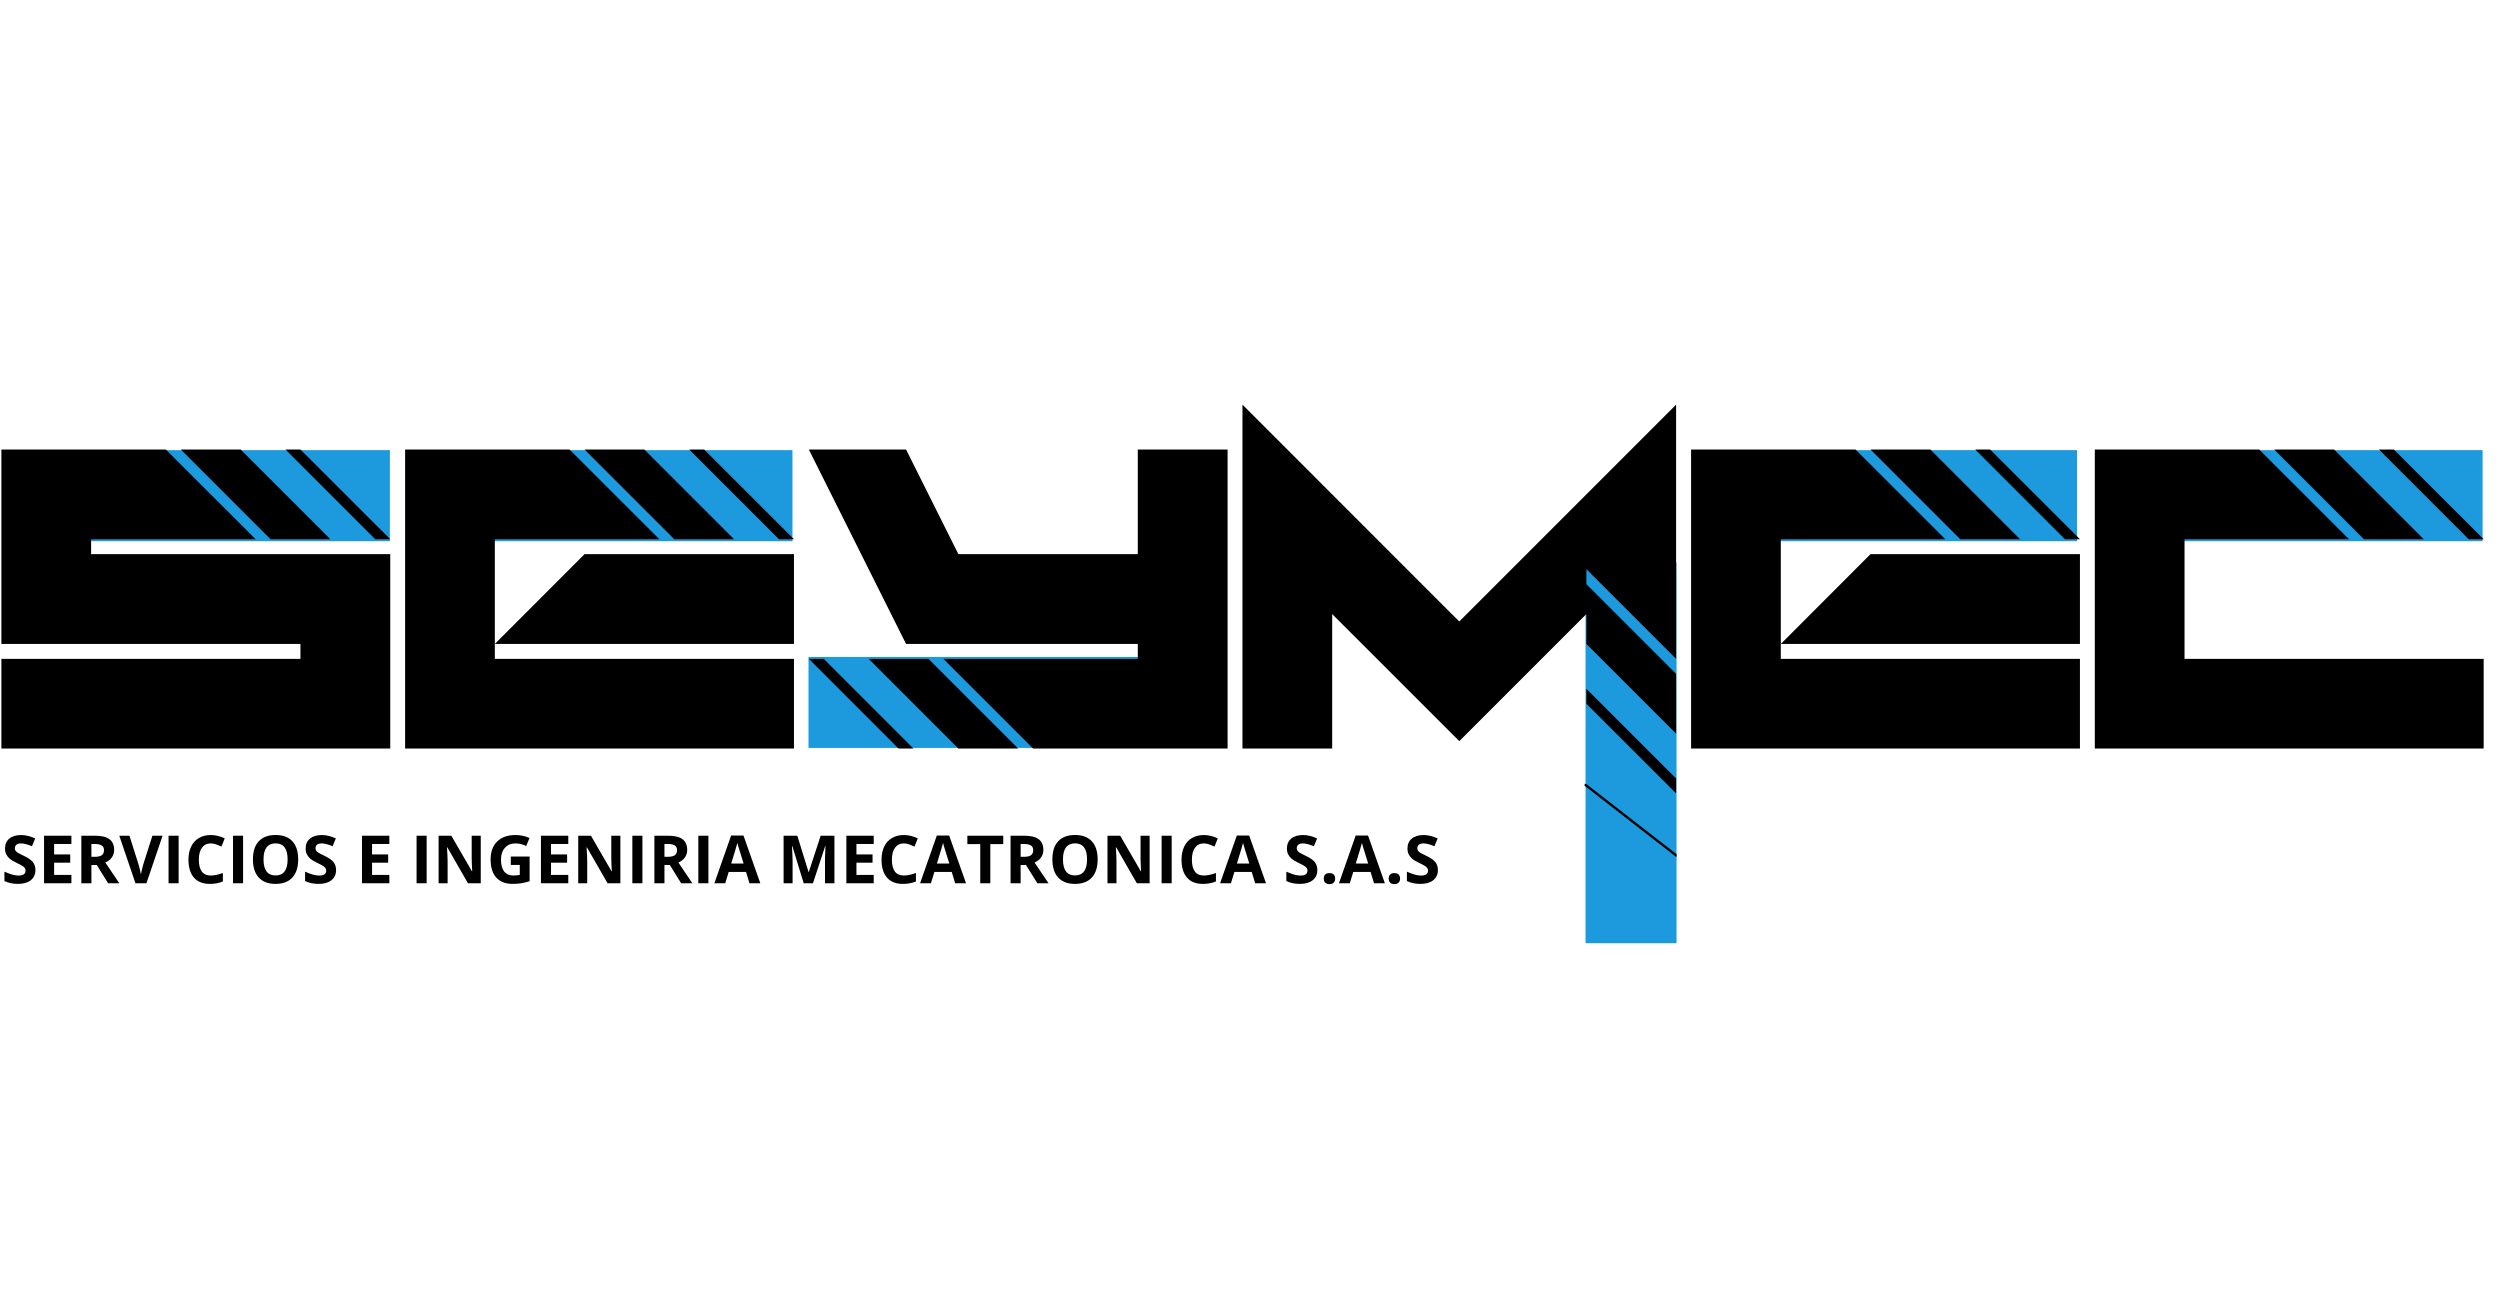<svg xmlns="http://www.w3.org/2000/svg" xmlns:xlink="http://www.w3.org/1999/xlink" width="1200" zoomAndPan="magnify" viewBox="0 0 900 472.5" height="630" preserveAspectRatio="xMidYMid meet" version="1.0"><defs><g/><clipPath id="2a5642b997"><path d="M 3.352 162.059 L 140.355 162.059 L 140.355 194.82 L 3.352 194.82 Z M 3.352 162.059 " clip-rule="nonzero"/></clipPath><clipPath id="4ff56447b7"><path d="M 148.285 162.059 L 285.285 162.059 L 285.285 194.82 L 148.285 194.82 Z M 148.285 162.059 " clip-rule="nonzero"/></clipPath><clipPath id="af9d395aec"><path d="M 291.059 236.504 L 428.059 236.504 L 428.059 269.266 L 291.059 269.266 Z M 291.059 236.504 " clip-rule="nonzero"/></clipPath><clipPath id="dbe141a947"><path d="M 610.742 162.059 L 747.746 162.059 L 747.746 194.82 L 610.742 194.82 Z M 610.742 162.059 " clip-rule="nonzero"/></clipPath><clipPath id="e4c07ff0d3"><path d="M 756.734 162.059 L 893.738 162.059 L 893.738 194.82 L 756.734 194.82 Z M 756.734 162.059 " clip-rule="nonzero"/></clipPath><clipPath id="8a178bb5e8"><path d="M 570.793 202.559 L 603.555 202.559 L 603.555 339.559 L 570.793 339.559 Z M 570.793 202.559 " clip-rule="nonzero"/></clipPath><clipPath id="58512f0c3b"><path d="M 0.477 161 L 141 161 L 141 270 L 0.477 270 Z M 0.477 161 " clip-rule="nonzero"/></clipPath><clipPath id="7b4a70ba17"><path d="M 570 282 L 604 282 L 604 309 L 570 309 Z M 570 282 " clip-rule="nonzero"/></clipPath><clipPath id="31e3ae6a28"><path d="M 568.742 306.074 L 570.465 282.16 L 605.586 284.688 L 603.867 308.602 Z M 568.742 306.074 " clip-rule="nonzero"/></clipPath><clipPath id="a459fa36c9"><path d="M 568.742 306.074 L 570.465 282.16 L 605.586 284.688 L 603.867 308.602 Z M 568.742 306.074 " clip-rule="nonzero"/></clipPath></defs><g clip-path="url(#2a5642b997)"><path fill="#1d9ade" d="M 3.352 162.059 L 140.41 162.059 L 140.41 194.82 L 3.352 194.82 Z M 3.352 162.059 " fill-opacity="1" fill-rule="nonzero"/></g><g clip-path="url(#4ff56447b7)"><path fill="#1d9ade" d="M 148.285 162.059 L 285.34 162.059 L 285.34 194.82 L 148.285 194.82 Z M 148.285 162.059 " fill-opacity="1" fill-rule="nonzero"/></g><g clip-path="url(#af9d395aec)"><path fill="#1d9ade" d="M 291.059 236.504 L 428.113 236.504 L 428.113 269.266 L 291.059 269.266 Z M 291.059 236.504 " fill-opacity="1" fill-rule="nonzero"/></g><g clip-path="url(#dbe141a947)"><path fill="#1d9ade" d="M 610.742 162.059 L 747.801 162.059 L 747.801 194.82 L 610.742 194.82 Z M 610.742 162.059 " fill-opacity="1" fill-rule="nonzero"/></g><g clip-path="url(#e4c07ff0d3)"><path fill="#1d9ade" d="M 756.734 162.059 L 893.793 162.059 L 893.793 194.82 L 756.734 194.82 Z M 756.734 162.059 " fill-opacity="1" fill-rule="nonzero"/></g><g clip-path="url(#8a178bb5e8)"><path fill="#1d9ade" d="M 570.793 339.559 L 570.793 202.5 L 603.555 202.5 L 603.555 339.559 Z M 570.793 339.559 " fill-opacity="1" fill-rule="nonzero"/></g><g clip-path="url(#58512f0c3b)"><g fill="#000000" fill-opacity="1"><g transform="translate(0.504, 269.483)"><g><path d="M 0 0 L 0 -32.297 L 107.656 -32.297 L 107.656 -37.656 L 0 -37.656 L 0 -107.656 L 59.188 -107.656 L 91.516 -75.359 L 32.297 -75.359 L 32.297 -70 L 139.984 -70 L 139.984 0 Z M 96.891 -75.359 L 64.594 -107.656 L 86.125 -107.656 L 118.422 -75.359 Z M 134.578 -75.359 L 102.281 -107.656 L 107.656 -107.656 L 139.984 -75.359 Z M 134.578 -75.359 "/></g></g></g></g><g fill="#000000" fill-opacity="1"><g transform="translate(145.844, 269.483)"><g><path d="M 32.297 -37.656 L 64.594 -70 L 139.984 -70 L 139.984 -37.656 Z M 0 0 L 0 -107.656 L 59.188 -107.656 L 91.516 -75.359 L 32.297 -75.359 L 32.297 -32.297 L 139.984 -32.297 L 139.984 0 Z M 96.891 -75.359 L 64.594 -107.656 L 86.125 -107.656 L 118.422 -75.359 Z M 134.578 -75.359 L 102.281 -107.656 L 107.656 -107.656 L 139.984 -75.359 Z M 134.578 -75.359 "/></g></g></g><g fill="#000000" fill-opacity="1"><g transform="translate(291.184, 269.483)"><g><path d="M 32.297 0 L 0 -32.297 L 5.359 -32.297 L 37.656 0 Z M 53.828 0 L 21.531 -32.297 L 43.062 -32.297 L 75.359 0 Z M 80.75 0 L 48.422 -32.297 L 118.422 -32.297 L 118.422 -37.656 L 35 -37.656 L 0 -107.656 L 35 -107.656 L 53.828 -70 L 118.422 -70 L 118.422 -107.656 L 150.75 -107.656 L 150.75 0 Z M 80.75 0 "/></g></g></g><g fill="#000000" fill-opacity="1"><g transform="translate(447.289, 269.483)"><g><path d="M 156.109 16.125 L 123.812 -16.125 L 123.812 -21.531 L 156.109 10.766 Z M 0 0 L 0 -123.812 L 75.359 -48.422 L 78.062 -45.766 L 156.109 -123.812 L 156.109 -32.297 L 123.812 -64.594 L 123.812 -59.188 L 156.109 -26.891 L 156.109 -5.359 L 123.812 -37.656 L 123.812 -48.422 L 78.062 -2.672 L 32.297 -48.422 L 32.297 0 Z M 0 0 "/></g></g></g><g fill="#000000" fill-opacity="1"><g transform="translate(608.794, 269.483)"><g><path d="M 32.297 -37.656 L 64.594 -70 L 139.984 -70 L 139.984 -37.656 Z M 0 0 L 0 -107.656 L 59.188 -107.656 L 91.516 -75.359 L 32.297 -75.359 L 32.297 -32.297 L 139.984 -32.297 L 139.984 0 Z M 96.891 -75.359 L 64.594 -107.656 L 86.125 -107.656 L 118.422 -75.359 Z M 134.578 -75.359 L 102.281 -107.656 L 107.656 -107.656 L 139.984 -75.359 Z M 134.578 -75.359 "/></g></g></g><g fill="#000000" fill-opacity="1"><g transform="translate(754.134, 269.483)"><g><path d="M 0 0 L 0 -107.656 L 59.188 -107.656 L 91.516 -75.359 L 32.297 -75.359 L 32.297 -32.297 L 139.984 -32.297 L 139.984 0 Z M 96.891 -75.359 L 64.594 -107.656 L 86.125 -107.656 L 118.422 -75.359 Z M 134.578 -75.359 L 102.281 -107.656 L 107.656 -107.656 L 139.984 -75.359 Z M 134.578 -75.359 "/></g></g></g><g clip-path="url(#7b4a70ba17)"><g clip-path="url(#31e3ae6a28)"><g clip-path="url(#a459fa36c9)"><path fill="#000000" d="M 603.602 307.539 L 603.527 308.574 L 570.438 282.852 L 570.512 281.816 Z M 603.602 307.539 " fill-opacity="1" fill-rule="nonzero"/></g></g></g><g fill="#000000" fill-opacity="1"><g transform="translate(0.504, 317.971)"><g><path d="M 12.25 -4.75 C 12.25 -3.207 11.691 -1.988 10.578 -1.094 C 9.473 -0.207 7.93 0.234 5.953 0.234 C 4.117 0.234 2.5 -0.109 1.094 -0.797 L 1.094 -4.172 C 2.25 -3.648 3.227 -3.285 4.031 -3.078 C 4.832 -2.867 5.562 -2.766 6.219 -2.766 C 7.02 -2.766 7.633 -2.914 8.062 -3.219 C 8.488 -3.52 8.703 -3.973 8.703 -4.578 C 8.703 -4.91 8.609 -5.207 8.422 -5.469 C 8.234 -5.727 7.957 -5.977 7.594 -6.219 C 7.227 -6.469 6.488 -6.859 5.375 -7.391 C 4.32 -7.879 3.535 -8.348 3.016 -8.797 C 2.492 -9.254 2.078 -9.781 1.766 -10.375 C 1.453 -10.977 1.297 -11.68 1.297 -12.484 C 1.297 -14.004 1.805 -15.195 2.828 -16.062 C 3.859 -16.926 5.281 -17.359 7.094 -17.359 C 7.977 -17.359 8.82 -17.25 9.625 -17.031 C 10.438 -16.82 11.285 -16.531 12.172 -16.156 L 11 -13.328 C 10.082 -13.703 9.328 -13.961 8.734 -14.109 C 8.141 -14.266 7.551 -14.344 6.969 -14.344 C 6.289 -14.344 5.766 -14.18 5.391 -13.859 C 5.023 -13.535 4.844 -13.117 4.844 -12.609 C 4.844 -12.285 4.914 -12.004 5.062 -11.766 C 5.219 -11.523 5.457 -11.297 5.781 -11.078 C 6.102 -10.859 6.867 -10.457 8.078 -9.875 C 9.672 -9.113 10.766 -8.348 11.359 -7.578 C 11.953 -6.805 12.25 -5.863 12.25 -4.75 Z M 12.25 -4.75 "/></g></g></g><g fill="#000000" fill-opacity="1"><g transform="translate(13.704, 317.971)"><g><path d="M 12 0 L 2.156 0 L 2.156 -17.109 L 12 -17.109 L 12 -14.141 L 5.781 -14.141 L 5.781 -10.375 L 11.578 -10.375 L 11.578 -7.406 L 5.781 -7.406 L 5.781 -3 L 12 -3 Z M 12 0 "/></g></g></g><g fill="#000000" fill-opacity="1"><g transform="translate(27.126, 317.971)"><g><path d="M 5.781 -9.516 L 6.953 -9.516 C 8.098 -9.516 8.941 -9.703 9.484 -10.078 C 10.035 -10.461 10.312 -11.066 10.312 -11.891 C 10.312 -12.703 10.031 -13.281 9.469 -13.625 C 8.914 -13.969 8.051 -14.141 6.875 -14.141 L 5.781 -14.141 Z M 5.781 -6.562 L 5.781 0 L 2.156 0 L 2.156 -17.109 L 7.141 -17.109 C 9.461 -17.109 11.18 -16.688 12.297 -15.844 C 13.41 -15 13.969 -13.711 13.969 -11.984 C 13.969 -10.973 13.691 -10.078 13.141 -9.297 C 12.586 -8.516 11.805 -7.898 10.797 -7.453 C 13.367 -3.609 15.047 -1.125 15.828 0 L 11.797 0 L 7.719 -6.562 Z M 5.781 -6.562 "/></g></g></g><g fill="#000000" fill-opacity="1"><g transform="translate(42.948, 317.971)"><g><path d="M 11.922 -17.109 L 15.578 -17.109 L 9.766 0 L 5.812 0 L 0 -17.109 L 3.656 -17.109 L 6.875 -6.922 C 7.062 -6.328 7.25 -5.629 7.438 -4.828 C 7.625 -4.023 7.742 -3.469 7.797 -3.156 C 7.879 -3.875 8.172 -5.129 8.672 -6.922 Z M 11.922 -17.109 "/></g></g></g><g fill="#000000" fill-opacity="1"><g transform="translate(58.523, 317.971)"><g><path d="M 2.156 0 L 2.156 -17.109 L 5.781 -17.109 L 5.781 0 Z M 2.156 0 "/></g></g></g><g fill="#000000" fill-opacity="1"><g transform="translate(66.457, 317.971)"><g><path d="M 9.422 -14.344 C 8.055 -14.344 7 -13.828 6.25 -12.797 C 5.5 -11.773 5.125 -10.348 5.125 -8.516 C 5.125 -4.691 6.555 -2.781 9.422 -2.781 C 10.617 -2.781 12.07 -3.082 13.781 -3.688 L 13.781 -0.641 C 12.383 -0.055 10.816 0.234 9.078 0.234 C 6.586 0.234 4.68 -0.52 3.359 -2.031 C 2.047 -3.539 1.391 -5.707 1.391 -8.531 C 1.391 -10.312 1.711 -11.867 2.359 -13.203 C 3.004 -14.547 3.93 -15.57 5.141 -16.281 C 6.359 -17 7.785 -17.359 9.422 -17.359 C 11.086 -17.359 12.758 -16.957 14.438 -16.156 L 13.266 -13.203 C 12.617 -13.504 11.973 -13.77 11.328 -14 C 10.68 -14.227 10.047 -14.344 9.422 -14.344 Z M 9.422 -14.344 "/></g></g></g><g fill="#000000" fill-opacity="1"><g transform="translate(81.728, 317.971)"><g><path d="M 2.156 0 L 2.156 -17.109 L 5.781 -17.109 L 5.781 0 Z M 2.156 0 "/></g></g></g><g fill="#000000" fill-opacity="1"><g transform="translate(89.663, 317.971)"><g><path d="M 17.688 -8.578 C 17.688 -5.742 16.984 -3.566 15.578 -2.047 C 14.172 -0.523 12.156 0.234 9.531 0.234 C 6.914 0.234 4.906 -0.523 3.5 -2.047 C 2.094 -3.566 1.391 -5.754 1.391 -8.609 C 1.391 -11.453 2.094 -13.625 3.5 -15.125 C 4.914 -16.625 6.938 -17.375 9.562 -17.375 C 12.188 -17.375 14.195 -16.617 15.594 -15.109 C 16.988 -13.598 17.688 -11.422 17.688 -8.578 Z M 5.203 -8.578 C 5.203 -6.672 5.562 -5.234 6.281 -4.266 C 7.008 -3.297 8.094 -2.812 9.531 -2.812 C 12.426 -2.812 13.875 -4.734 13.875 -8.578 C 13.875 -12.43 12.438 -14.359 9.562 -14.359 C 8.113 -14.359 7.023 -13.875 6.297 -12.906 C 5.566 -11.938 5.203 -10.492 5.203 -8.578 Z M 5.203 -8.578 "/></g></g></g><g fill="#000000" fill-opacity="1"><g transform="translate(108.737, 317.971)"><g><path d="M 12.25 -4.75 C 12.25 -3.207 11.691 -1.988 10.578 -1.094 C 9.473 -0.207 7.93 0.234 5.953 0.234 C 4.117 0.234 2.5 -0.109 1.094 -0.797 L 1.094 -4.172 C 2.25 -3.648 3.227 -3.285 4.031 -3.078 C 4.832 -2.867 5.562 -2.766 6.219 -2.766 C 7.02 -2.766 7.633 -2.914 8.062 -3.219 C 8.488 -3.52 8.703 -3.973 8.703 -4.578 C 8.703 -4.91 8.609 -5.207 8.422 -5.469 C 8.234 -5.727 7.957 -5.977 7.594 -6.219 C 7.227 -6.469 6.488 -6.859 5.375 -7.391 C 4.32 -7.879 3.535 -8.348 3.016 -8.797 C 2.492 -9.254 2.078 -9.781 1.766 -10.375 C 1.453 -10.977 1.297 -11.68 1.297 -12.484 C 1.297 -14.004 1.805 -15.195 2.828 -16.062 C 3.859 -16.926 5.281 -17.359 7.094 -17.359 C 7.977 -17.359 8.82 -17.25 9.625 -17.031 C 10.438 -16.82 11.285 -16.531 12.172 -16.156 L 11 -13.328 C 10.082 -13.703 9.328 -13.961 8.734 -14.109 C 8.141 -14.266 7.551 -14.344 6.969 -14.344 C 6.289 -14.344 5.766 -14.18 5.391 -13.859 C 5.023 -13.535 4.844 -13.117 4.844 -12.609 C 4.844 -12.285 4.914 -12.004 5.062 -11.766 C 5.219 -11.523 5.457 -11.297 5.781 -11.078 C 6.102 -10.859 6.867 -10.457 8.078 -9.875 C 9.672 -9.113 10.766 -8.348 11.359 -7.578 C 11.953 -6.805 12.25 -5.863 12.25 -4.75 Z M 12.25 -4.75 "/></g></g></g><g fill="#000000" fill-opacity="1"><g transform="translate(121.937, 317.971)"><g/></g></g><g fill="#000000" fill-opacity="1"><g transform="translate(128.163, 317.971)"><g><path d="M 12 0 L 2.156 0 L 2.156 -17.109 L 12 -17.109 L 12 -14.141 L 5.781 -14.141 L 5.781 -10.375 L 11.578 -10.375 L 11.578 -7.406 L 5.781 -7.406 L 5.781 -3 L 12 -3 Z M 12 0 "/></g></g></g><g fill="#000000" fill-opacity="1"><g transform="translate(141.585, 317.971)"><g/></g></g><g fill="#000000" fill-opacity="1"><g transform="translate(147.811, 317.971)"><g><path d="M 2.156 0 L 2.156 -17.109 L 5.781 -17.109 L 5.781 0 Z M 2.156 0 "/></g></g></g><g fill="#000000" fill-opacity="1"><g transform="translate(155.745, 317.971)"><g><path d="M 17.328 0 L 12.719 0 L 5.281 -12.938 L 5.172 -12.938 C 5.316 -10.656 5.391 -9.023 5.391 -8.047 L 5.391 0 L 2.156 0 L 2.156 -17.109 L 6.734 -17.109 L 14.156 -4.297 L 14.25 -4.297 C 14.125 -6.516 14.062 -8.086 14.062 -9.016 L 14.062 -17.109 L 17.328 -17.109 Z M 17.328 0 "/></g></g></g><g fill="#000000" fill-opacity="1"><g transform="translate(175.229, 317.971)"><g><path d="M 8.656 -9.609 L 15.438 -9.609 L 15.438 -0.734 C 14.332 -0.379 13.297 -0.129 12.328 0.016 C 11.359 0.16 10.363 0.234 9.344 0.234 C 6.77 0.234 4.801 -0.52 3.438 -2.031 C 2.07 -3.551 1.391 -5.734 1.391 -8.578 C 1.391 -11.336 2.176 -13.488 3.75 -15.031 C 5.332 -16.582 7.523 -17.359 10.328 -17.359 C 12.086 -17.359 13.781 -17.004 15.406 -16.297 L 14.203 -13.406 C 12.953 -14.031 11.656 -14.344 10.312 -14.344 C 8.738 -14.344 7.477 -13.812 6.531 -12.75 C 5.594 -11.695 5.125 -10.285 5.125 -8.516 C 5.125 -6.648 5.504 -5.227 6.266 -4.25 C 7.023 -3.27 8.129 -2.781 9.578 -2.781 C 10.336 -2.781 11.109 -2.859 11.891 -3.016 L 11.891 -6.594 L 8.656 -6.594 Z M 8.656 -9.609 "/></g></g></g><g fill="#000000" fill-opacity="1"><g transform="translate(192.583, 317.971)"><g><path d="M 12 0 L 2.156 0 L 2.156 -17.109 L 12 -17.109 L 12 -14.141 L 5.781 -14.141 L 5.781 -10.375 L 11.578 -10.375 L 11.578 -7.406 L 5.781 -7.406 L 5.781 -3 L 12 -3 Z M 12 0 "/></g></g></g><g fill="#000000" fill-opacity="1"><g transform="translate(206.005, 317.971)"><g><path d="M 17.328 0 L 12.719 0 L 5.281 -12.938 L 5.172 -12.938 C 5.316 -10.656 5.391 -9.023 5.391 -8.047 L 5.391 0 L 2.156 0 L 2.156 -17.109 L 6.734 -17.109 L 14.156 -4.297 L 14.25 -4.297 C 14.125 -6.516 14.062 -8.086 14.062 -9.016 L 14.062 -17.109 L 17.328 -17.109 Z M 17.328 0 "/></g></g></g><g fill="#000000" fill-opacity="1"><g transform="translate(225.49, 317.971)"><g><path d="M 2.156 0 L 2.156 -17.109 L 5.781 -17.109 L 5.781 0 Z M 2.156 0 "/></g></g></g><g fill="#000000" fill-opacity="1"><g transform="translate(233.424, 317.971)"><g><path d="M 5.781 -9.516 L 6.953 -9.516 C 8.098 -9.516 8.941 -9.703 9.484 -10.078 C 10.035 -10.461 10.312 -11.066 10.312 -11.891 C 10.312 -12.703 10.031 -13.281 9.469 -13.625 C 8.914 -13.969 8.051 -14.141 6.875 -14.141 L 5.781 -14.141 Z M 5.781 -6.562 L 5.781 0 L 2.156 0 L 2.156 -17.109 L 7.141 -17.109 C 9.461 -17.109 11.18 -16.688 12.297 -15.844 C 13.41 -15 13.969 -13.711 13.969 -11.984 C 13.969 -10.973 13.691 -10.078 13.141 -9.297 C 12.586 -8.516 11.805 -7.898 10.797 -7.453 C 13.367 -3.609 15.047 -1.125 15.828 0 L 11.797 0 L 7.719 -6.562 Z M 5.781 -6.562 "/></g></g></g><g fill="#000000" fill-opacity="1"><g transform="translate(249.245, 317.971)"><g><path d="M 2.156 0 L 2.156 -17.109 L 5.781 -17.109 L 5.781 0 Z M 2.156 0 "/></g></g></g><g fill="#000000" fill-opacity="1"><g transform="translate(257.179, 317.971)"><g><path d="M 12.625 0 L 11.391 -4.078 L 5.156 -4.078 L 3.906 0 L 0 0 L 6.031 -17.188 L 10.469 -17.188 L 16.531 0 Z M 10.516 -7.109 C 9.367 -10.805 8.723 -12.895 8.578 -13.375 C 8.441 -13.863 8.344 -14.25 8.281 -14.531 C 8.02 -13.531 7.281 -11.055 6.062 -7.109 Z M 10.516 -7.109 "/></g></g></g><g fill="#000000" fill-opacity="1"><g transform="translate(273.714, 317.971)"><g/></g></g><g fill="#000000" fill-opacity="1"><g transform="translate(279.94, 317.971)"><g><path d="M 9.391 0 L 5.281 -13.422 L 5.172 -13.422 C 5.316 -10.691 5.391 -8.867 5.391 -7.953 L 5.391 0 L 2.156 0 L 2.156 -17.109 L 7.094 -17.109 L 11.141 -4.031 L 11.219 -4.031 L 15.5 -17.109 L 20.453 -17.109 L 20.453 0 L 17.062 0 L 17.062 -8.094 C 17.062 -8.477 17.066 -8.922 17.078 -9.422 C 17.086 -9.922 17.141 -11.25 17.234 -13.406 L 17.141 -13.406 L 12.719 0 Z M 9.391 0 "/></g></g></g><g fill="#000000" fill-opacity="1"><g transform="translate(302.537, 317.971)"><g><path d="M 12 0 L 2.156 0 L 2.156 -17.109 L 12 -17.109 L 12 -14.141 L 5.781 -14.141 L 5.781 -10.375 L 11.578 -10.375 L 11.578 -7.406 L 5.781 -7.406 L 5.781 -3 L 12 -3 Z M 12 0 "/></g></g></g><g fill="#000000" fill-opacity="1"><g transform="translate(315.959, 317.971)"><g><path d="M 9.422 -14.344 C 8.055 -14.344 7 -13.828 6.25 -12.797 C 5.5 -11.773 5.125 -10.348 5.125 -8.516 C 5.125 -4.691 6.555 -2.781 9.422 -2.781 C 10.617 -2.781 12.07 -3.082 13.781 -3.688 L 13.781 -0.641 C 12.383 -0.055 10.816 0.234 9.078 0.234 C 6.586 0.234 4.68 -0.52 3.359 -2.031 C 2.047 -3.539 1.391 -5.707 1.391 -8.531 C 1.391 -10.312 1.711 -11.867 2.359 -13.203 C 3.004 -14.547 3.93 -15.57 5.141 -16.281 C 6.359 -17 7.785 -17.359 9.422 -17.359 C 11.086 -17.359 12.758 -16.957 14.438 -16.156 L 13.266 -13.203 C 12.617 -13.504 11.973 -13.77 11.328 -14 C 10.68 -14.227 10.047 -14.344 9.422 -14.344 Z M 9.422 -14.344 "/></g></g></g><g fill="#000000" fill-opacity="1"><g transform="translate(331.23, 317.971)"><g><path d="M 12.625 0 L 11.391 -4.078 L 5.156 -4.078 L 3.906 0 L 0 0 L 6.031 -17.188 L 10.469 -17.188 L 16.531 0 Z M 10.516 -7.109 C 9.367 -10.805 8.723 -12.895 8.578 -13.375 C 8.441 -13.863 8.344 -14.25 8.281 -14.531 C 8.02 -13.531 7.281 -11.055 6.062 -7.109 Z M 10.516 -7.109 "/></g></g></g><g fill="#000000" fill-opacity="1"><g transform="translate(347.765, 317.971)"><g><path d="M 8.75 0 L 5.125 0 L 5.125 -14.094 L 0.484 -14.094 L 0.484 -17.109 L 13.406 -17.109 L 13.406 -14.094 L 8.75 -14.094 Z M 8.75 0 "/></g></g></g><g fill="#000000" fill-opacity="1"><g transform="translate(361.644, 317.971)"><g><path d="M 5.781 -9.516 L 6.953 -9.516 C 8.098 -9.516 8.941 -9.703 9.484 -10.078 C 10.035 -10.461 10.312 -11.066 10.312 -11.891 C 10.312 -12.703 10.031 -13.281 9.469 -13.625 C 8.914 -13.969 8.051 -14.141 6.875 -14.141 L 5.781 -14.141 Z M 5.781 -6.562 L 5.781 0 L 2.156 0 L 2.156 -17.109 L 7.141 -17.109 C 9.461 -17.109 11.18 -16.688 12.297 -15.844 C 13.41 -15 13.969 -13.711 13.969 -11.984 C 13.969 -10.973 13.691 -10.078 13.141 -9.297 C 12.586 -8.516 11.805 -7.898 10.797 -7.453 C 13.367 -3.609 15.047 -1.125 15.828 0 L 11.797 0 L 7.719 -6.562 Z M 5.781 -6.562 "/></g></g></g><g fill="#000000" fill-opacity="1"><g transform="translate(377.465, 317.971)"><g><path d="M 17.688 -8.578 C 17.688 -5.742 16.984 -3.566 15.578 -2.047 C 14.172 -0.523 12.156 0.234 9.531 0.234 C 6.914 0.234 4.906 -0.523 3.5 -2.047 C 2.094 -3.566 1.391 -5.754 1.391 -8.609 C 1.391 -11.453 2.094 -13.625 3.5 -15.125 C 4.914 -16.625 6.938 -17.375 9.562 -17.375 C 12.188 -17.375 14.195 -16.617 15.594 -15.109 C 16.988 -13.598 17.688 -11.422 17.688 -8.578 Z M 5.203 -8.578 C 5.203 -6.672 5.562 -5.234 6.281 -4.266 C 7.008 -3.297 8.094 -2.812 9.531 -2.812 C 12.426 -2.812 13.875 -4.734 13.875 -8.578 C 13.875 -12.43 12.438 -14.359 9.562 -14.359 C 8.113 -14.359 7.023 -13.875 6.297 -12.906 C 5.566 -11.938 5.203 -10.492 5.203 -8.578 Z M 5.203 -8.578 "/></g></g></g><g fill="#000000" fill-opacity="1"><g transform="translate(396.54, 317.971)"><g><path d="M 17.328 0 L 12.719 0 L 5.281 -12.938 L 5.172 -12.938 C 5.316 -10.656 5.391 -9.023 5.391 -8.047 L 5.391 0 L 2.156 0 L 2.156 -17.109 L 6.734 -17.109 L 14.156 -4.297 L 14.25 -4.297 C 14.125 -6.516 14.062 -8.086 14.062 -9.016 L 14.062 -17.109 L 17.328 -17.109 Z M 17.328 0 "/></g></g></g><g fill="#000000" fill-opacity="1"><g transform="translate(416.024, 317.971)"><g><path d="M 2.156 0 L 2.156 -17.109 L 5.781 -17.109 L 5.781 0 Z M 2.156 0 "/></g></g></g><g fill="#000000" fill-opacity="1"><g transform="translate(423.958, 317.971)"><g><path d="M 9.422 -14.344 C 8.055 -14.344 7 -13.828 6.25 -12.797 C 5.5 -11.773 5.125 -10.348 5.125 -8.516 C 5.125 -4.691 6.555 -2.781 9.422 -2.781 C 10.617 -2.781 12.07 -3.082 13.781 -3.688 L 13.781 -0.641 C 12.383 -0.055 10.816 0.234 9.078 0.234 C 6.586 0.234 4.68 -0.52 3.359 -2.031 C 2.047 -3.539 1.391 -5.707 1.391 -8.531 C 1.391 -10.312 1.711 -11.867 2.359 -13.203 C 3.004 -14.547 3.93 -15.57 5.141 -16.281 C 6.359 -17 7.785 -17.359 9.422 -17.359 C 11.086 -17.359 12.758 -16.957 14.438 -16.156 L 13.266 -13.203 C 12.617 -13.504 11.973 -13.77 11.328 -14 C 10.68 -14.227 10.047 -14.344 9.422 -14.344 Z M 9.422 -14.344 "/></g></g></g><g fill="#000000" fill-opacity="1"><g transform="translate(439.229, 317.971)"><g><path d="M 12.625 0 L 11.391 -4.078 L 5.156 -4.078 L 3.906 0 L 0 0 L 6.031 -17.188 L 10.469 -17.188 L 16.531 0 Z M 10.516 -7.109 C 9.367 -10.805 8.723 -12.895 8.578 -13.375 C 8.441 -13.863 8.344 -14.25 8.281 -14.531 C 8.02 -13.531 7.281 -11.055 6.062 -7.109 Z M 10.516 -7.109 "/></g></g></g><g fill="#000000" fill-opacity="1"><g transform="translate(455.765, 317.971)"><g/></g></g><g fill="#000000" fill-opacity="1"><g transform="translate(461.99, 317.971)"><g><path d="M 12.25 -4.75 C 12.25 -3.207 11.691 -1.988 10.578 -1.094 C 9.473 -0.207 7.93 0.234 5.953 0.234 C 4.117 0.234 2.5 -0.109 1.094 -0.797 L 1.094 -4.172 C 2.25 -3.648 3.227 -3.285 4.031 -3.078 C 4.832 -2.867 5.562 -2.766 6.219 -2.766 C 7.02 -2.766 7.633 -2.914 8.062 -3.219 C 8.488 -3.52 8.703 -3.973 8.703 -4.578 C 8.703 -4.91 8.609 -5.207 8.422 -5.469 C 8.234 -5.727 7.957 -5.977 7.594 -6.219 C 7.227 -6.469 6.488 -6.859 5.375 -7.391 C 4.32 -7.879 3.535 -8.348 3.016 -8.797 C 2.492 -9.254 2.078 -9.781 1.766 -10.375 C 1.453 -10.977 1.297 -11.68 1.297 -12.484 C 1.297 -14.004 1.805 -15.195 2.828 -16.062 C 3.859 -16.926 5.281 -17.359 7.094 -17.359 C 7.977 -17.359 8.82 -17.25 9.625 -17.031 C 10.438 -16.82 11.285 -16.531 12.172 -16.156 L 11 -13.328 C 10.082 -13.703 9.328 -13.961 8.734 -14.109 C 8.141 -14.266 7.551 -14.344 6.969 -14.344 C 6.289 -14.344 5.766 -14.18 5.391 -13.859 C 5.023 -13.535 4.844 -13.117 4.844 -12.609 C 4.844 -12.285 4.914 -12.004 5.062 -11.766 C 5.219 -11.523 5.457 -11.297 5.781 -11.078 C 6.102 -10.859 6.867 -10.457 8.078 -9.875 C 9.672 -9.113 10.766 -8.348 11.359 -7.578 C 11.953 -6.805 12.25 -5.863 12.25 -4.75 Z M 12.25 -4.75 "/></g></g></g><g fill="#000000" fill-opacity="1"><g transform="translate(475.19, 317.971)"><g><path d="M 1.375 -1.672 C 1.375 -2.328 1.547 -2.82 1.891 -3.156 C 2.242 -3.488 2.754 -3.656 3.422 -3.656 C 4.078 -3.656 4.582 -3.484 4.938 -3.141 C 5.289 -2.805 5.469 -2.316 5.469 -1.672 C 5.469 -1.055 5.285 -0.57 4.922 -0.219 C 4.566 0.133 4.066 0.312 3.422 0.312 C 2.773 0.312 2.27 0.141 1.906 -0.203 C 1.551 -0.547 1.375 -1.035 1.375 -1.672 Z M 1.375 -1.672 "/></g></g></g><g fill="#000000" fill-opacity="1"><g transform="translate(482.024, 317.971)"><g><path d="M 12.625 0 L 11.391 -4.078 L 5.156 -4.078 L 3.906 0 L 0 0 L 6.031 -17.188 L 10.469 -17.188 L 16.531 0 Z M 10.516 -7.109 C 9.367 -10.805 8.723 -12.895 8.578 -13.375 C 8.441 -13.863 8.344 -14.25 8.281 -14.531 C 8.02 -13.531 7.281 -11.055 6.062 -7.109 Z M 10.516 -7.109 "/></g></g></g><g fill="#000000" fill-opacity="1"><g transform="translate(498.559, 317.971)"><g><path d="M 1.375 -1.672 C 1.375 -2.328 1.547 -2.82 1.891 -3.156 C 2.242 -3.488 2.754 -3.656 3.422 -3.656 C 4.078 -3.656 4.582 -3.484 4.938 -3.141 C 5.289 -2.805 5.469 -2.316 5.469 -1.672 C 5.469 -1.055 5.285 -0.57 4.922 -0.219 C 4.566 0.133 4.066 0.312 3.422 0.312 C 2.773 0.312 2.27 0.141 1.906 -0.203 C 1.551 -0.547 1.375 -1.035 1.375 -1.672 Z M 1.375 -1.672 "/></g></g></g><g fill="#000000" fill-opacity="1"><g transform="translate(505.393, 317.971)"><g><path d="M 12.25 -4.75 C 12.25 -3.207 11.691 -1.988 10.578 -1.094 C 9.473 -0.207 7.93 0.234 5.953 0.234 C 4.117 0.234 2.5 -0.109 1.094 -0.797 L 1.094 -4.172 C 2.25 -3.648 3.227 -3.285 4.031 -3.078 C 4.832 -2.867 5.562 -2.766 6.219 -2.766 C 7.02 -2.766 7.633 -2.914 8.062 -3.219 C 8.488 -3.52 8.703 -3.973 8.703 -4.578 C 8.703 -4.91 8.609 -5.207 8.422 -5.469 C 8.234 -5.727 7.957 -5.977 7.594 -6.219 C 7.227 -6.469 6.488 -6.859 5.375 -7.391 C 4.32 -7.879 3.535 -8.348 3.016 -8.797 C 2.492 -9.254 2.078 -9.781 1.766 -10.375 C 1.453 -10.977 1.297 -11.68 1.297 -12.484 C 1.297 -14.004 1.805 -15.195 2.828 -16.062 C 3.859 -16.926 5.281 -17.359 7.094 -17.359 C 7.977 -17.359 8.82 -17.25 9.625 -17.031 C 10.438 -16.82 11.285 -16.531 12.172 -16.156 L 11 -13.328 C 10.082 -13.703 9.328 -13.961 8.734 -14.109 C 8.141 -14.266 7.551 -14.344 6.969 -14.344 C 6.289 -14.344 5.766 -14.18 5.391 -13.859 C 5.023 -13.535 4.844 -13.117 4.844 -12.609 C 4.844 -12.285 4.914 -12.004 5.062 -11.766 C 5.219 -11.523 5.457 -11.297 5.781 -11.078 C 6.102 -10.859 6.867 -10.457 8.078 -9.875 C 9.672 -9.113 10.766 -8.348 11.359 -7.578 C 11.953 -6.805 12.25 -5.863 12.25 -4.75 Z M 12.25 -4.75 "/></g></g></g><g fill="#000000" fill-opacity="1"><g transform="translate(518.597, 317.971)"><g/></g></g></svg>